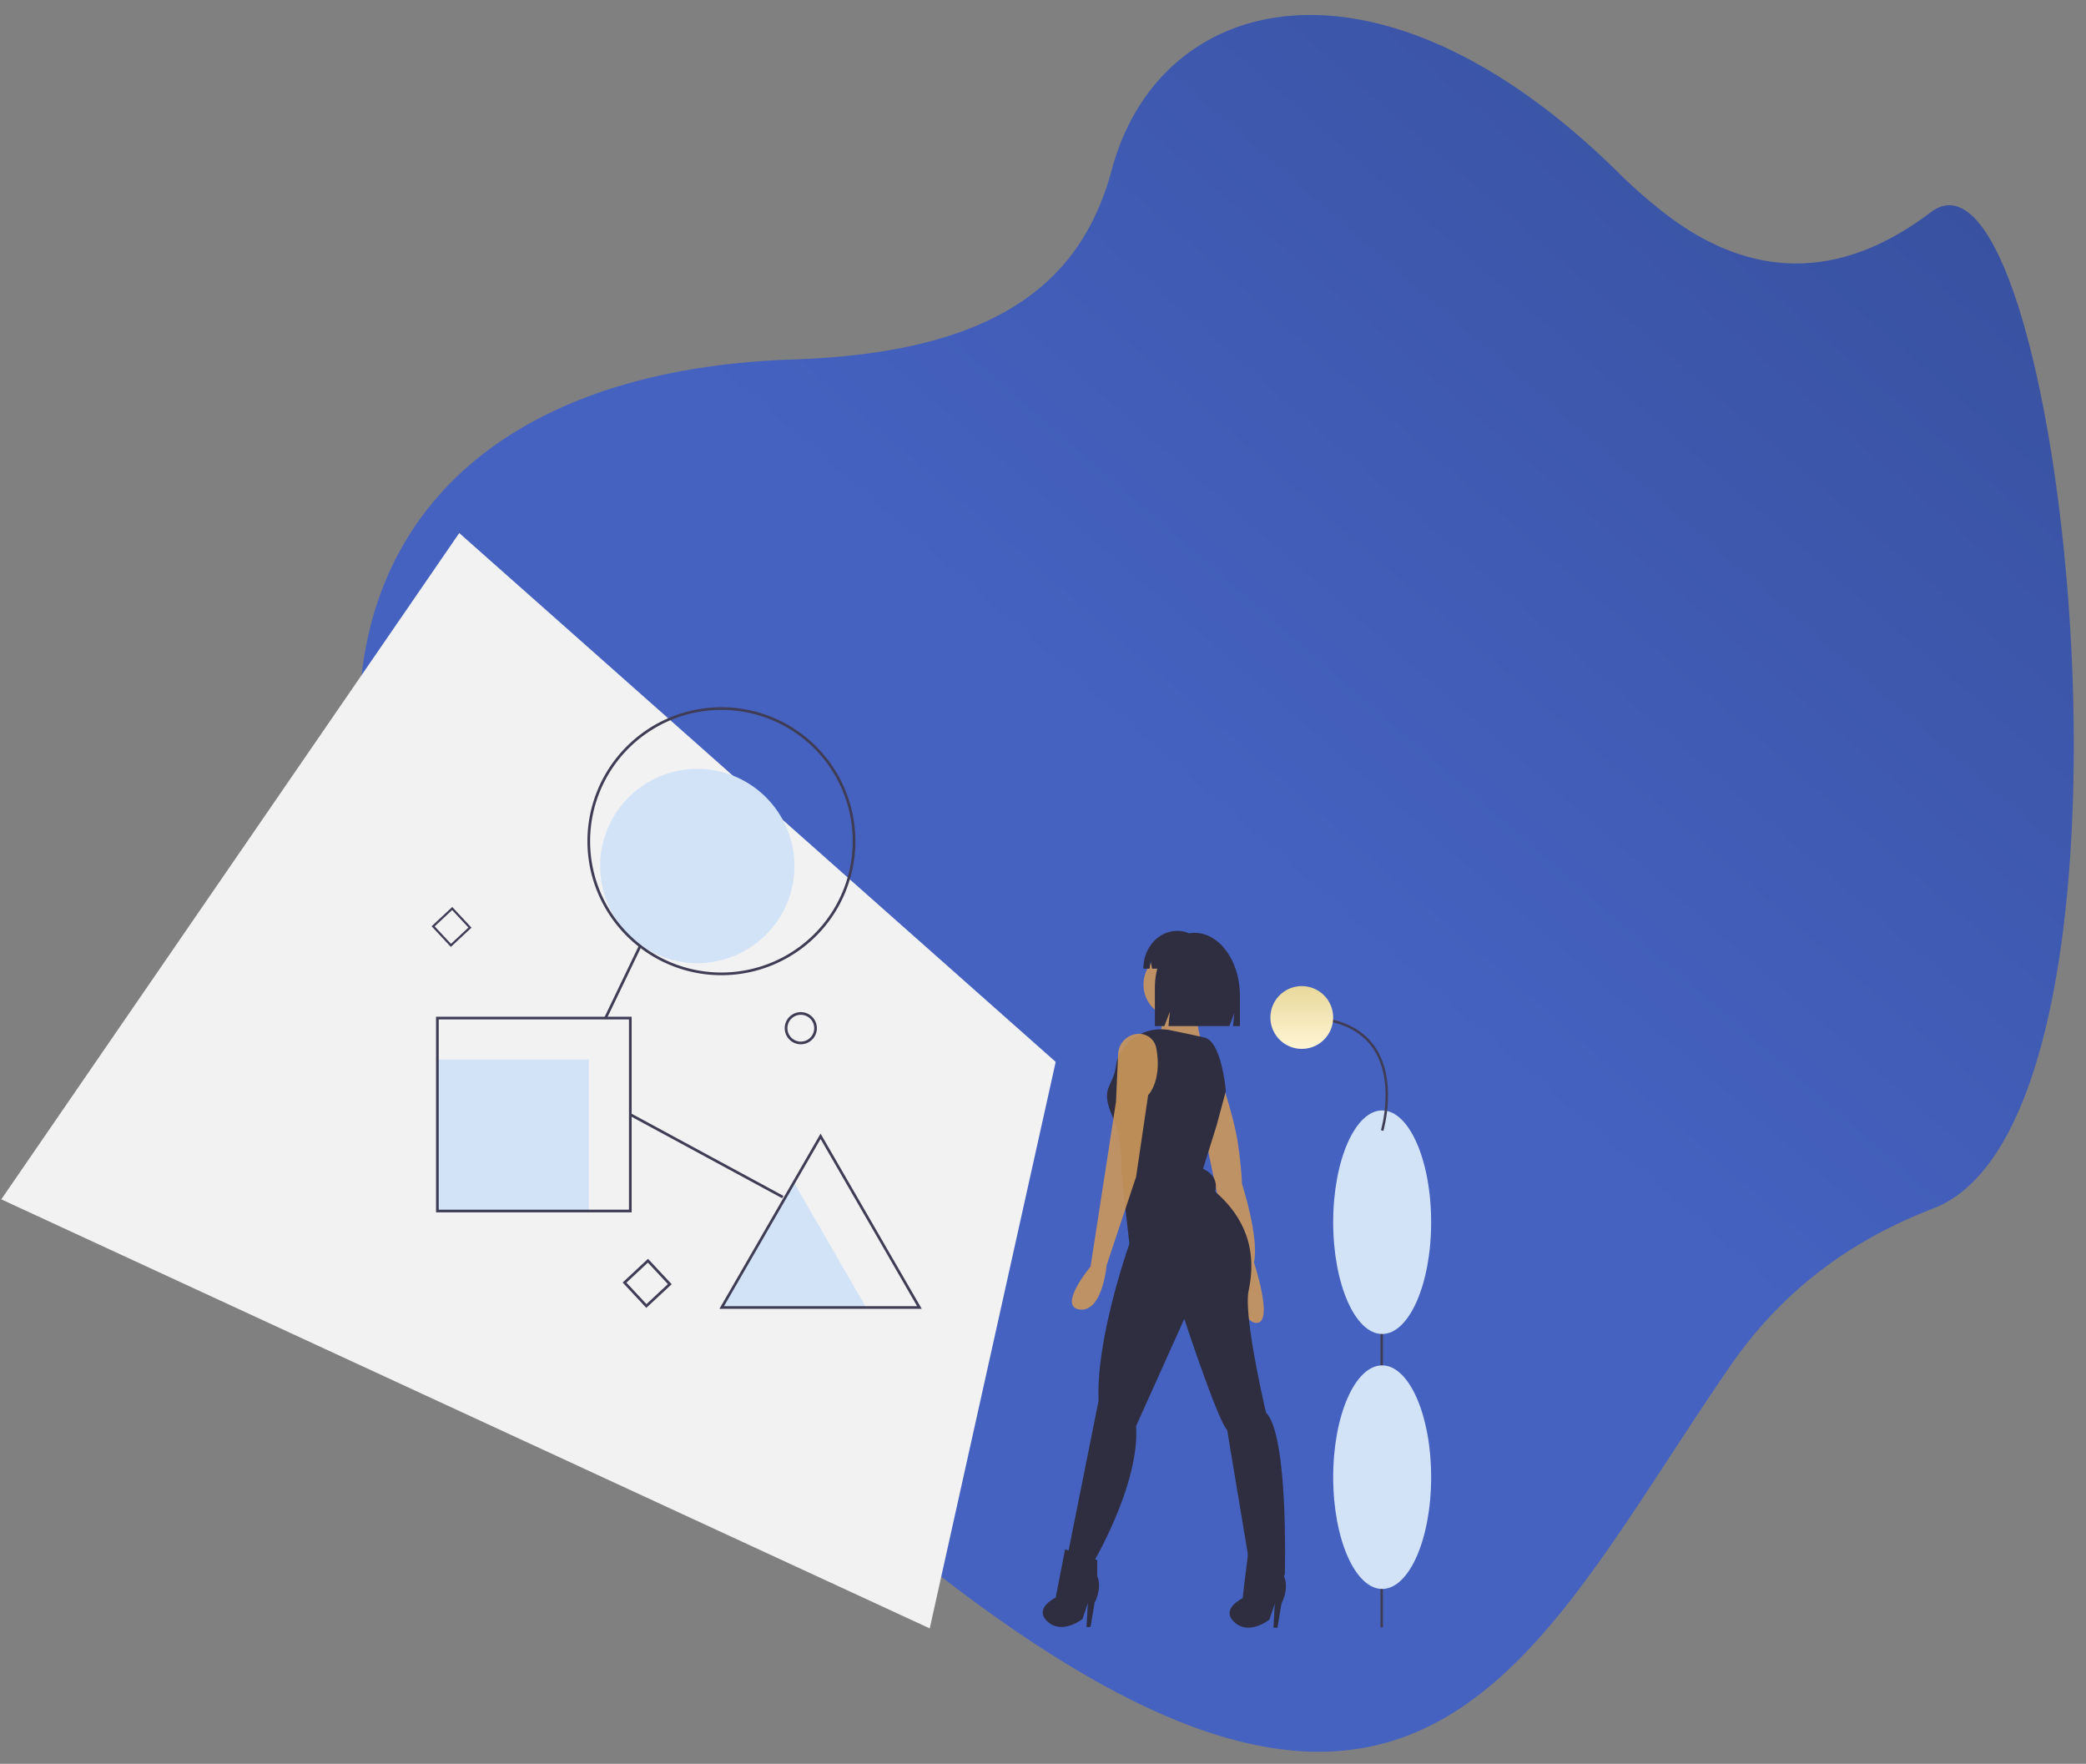 <svg xmlns="http://www.w3.org/2000/svg" xmlns:xlink="http://www.w3.org/1999/xlink" width="1340" height="1133" viewBox="0 0 1340 1133"><rect x="0" y="0" width="1340" height="1133" fill="#808080" stroke="none"/><defs><linearGradient id="a" x1="0.5" x2="0.513" y2="0.594" gradientUnits="objectBoundingBox"><stop offset="0" stop-color="#374f9c"/><stop offset="1" stop-color="#4562c1"/></linearGradient><linearGradient id="b" x1="0.5" x2="0.5" y2="1" gradientUnits="objectBoundingBox"><stop offset="0" stop-color="#e9d89b"/><stop offset="1" stop-color="#fef5d4"/></linearGradient><clipPath id="d"><rect width="1340" height="1133"/></clipPath></defs><g id="c" clip-path="url(#d)"><g transform="translate(-1320.662 108)"><path d="M388.839,295.645c79.8-6.413,114.126-55.206,125.49-114.812,19.919-104.472,503.771,328.4,429.394,474.709-24.4,47.988-37.093,101.283-29.165,162.371,32.226,248.318,124.369,454.82-447.59,443.377-477.452-9.553-690.9-272.466-432.352-521.262,96.954-93.3,102.915-163.4,70.373-227.386C50.868,406.227,133.079,286.4,347.6,296.232A327.261,327.261,0,0,0,388.839,295.645Z" transform="matrix(0.743, 0.669, -0.669, 0.743, 2299.802, -450.111)" fill="url(#a)"/><g transform="translate(1321.484 234.404)"><path d="M677.337,339.71l-13.666,61.468-11.094,49.866-8.842,39.771-11.087,49.866L596.418,703.6,147.485,496.152l-33-15.251-41.77-19.3L39.7,446.345,0,428l22.509-32.748,18.718-27.231,23.679-34.452,18.712-27.214L294.188,0,517.254,197.779,556.977,233l31.674,28.083L628.379,296.3Z" fill="#f2f2f2"/><path d="M584.1,484.662l23.19,40.166,23.19,40.166H537.723l23.189-40.166Z" transform="translate(-74.928 -67.534)" fill="#d2e3f7"/><path d="M0,0H97.254V97.254H0Z" transform="translate(280.144 338.238)" fill="#d2e3f7"/><path d="M62.4,0A62.4,62.4,0,1,1,0,62.4,62.4,62.4,0,0,1,62.4,0Z" transform="translate(384.714 151.476)" fill="#d2e3f7"/><path d="M647.5,408.884a10.328,10.328,0,1,1,10.328,10.328A10.328,10.328,0,0,1,647.5,408.884Zm1.721,0a8.607,8.607,0,1,0,8.607-8.607,8.607,8.607,0,0,0-8.607,8.607Z" transform="translate(-144.231 -90.823)" fill="#3f3d56"/><path d="M541.725,614.193l-15.2-16.3,16.3-15.2,15.2,16.3Zm-12.779-16.215,12.864,13.791L555.6,598.906l-12.864-13.791Z" transform="translate(-127.373 -116.481)" fill="#3f3d56"/><path d="M396.3,345.736l-12.373-13.265L397.193,320.1l12.373,13.265Zm-10.4-13.2,10.47,11.225,11.225-10.47L397.124,322.07Z" transform="translate(-107.504 -79.89)" fill="#3f3d56"/><path d="M586.316,343.131a86.066,86.066,0,1,1,86.066-86.066,86.066,86.066,0,0,1-86.066,86.066Zm0-170.41a84.344,84.344,0,1,0,84.344,84.344,84.344,84.344,0,0,0-84.344-84.344Z" transform="translate(-123.713 -59.115)" fill="#3f3d56"/><rect width="51.335" height="1.721" transform="translate(387.388 311.186) rotate(-64.336)" fill="#3f3d56"/><rect width="1.721" height="111.354" transform="translate(403.67 374.28) rotate(-61.578)" fill="#3f3d56"/><path d="M512.906,527.656H387.25V402H512.906Zm-123.935-1.721H511.185V403.721H388.971Z" transform="translate(-107.967 -91.303)" fill="#3f3d56"/><path d="M728.717,601.776H598.741l64.987-112.562Zm-126.994-1.721H725.734l-62.006-107.4Z" transform="translate(-137.437 -103.455)" fill="#3f3d56"/><circle cx="21.516" cy="21.516" r="21.516" transform="translate(733.71 268.525)" fill="rgba(204,151,91,0.9)"/><path d="M949.488,390.984s2.582,25.82,6.885,30.123-30.123-2.582-30.123-2.582,5.164-21.516,1.721-24.959S949.488,390.984,949.488,390.984Z" transform="translate(-183.073 -89.755)" fill="rgba(204,151,91,0.9)"/><path d="M969.635,441.5s10.328,29.262,12.91,47.336,2.582,25.82,2.582,25.82,11.189,34.426,7.746,50.779c0,0,12.91,38.729,1.721,38.729s-14.631-31.844-14.631-31.844L962.75,490.557Z" transform="translate(-188.159 -96.807)" fill="rgba(204,151,91,0.9)"/><path d="M960.307,451.076s-2.582-31.844-13.771-34.426c-5.341-1.233-14.018-3.054-21.627-4.621a29.979,29.979,0,0,0-32.955,15.678,21.97,21.97,0,0,0-2.222,7.016c-1.721,13.77-10.328,13.77-2.582,31.844s6.025,37.008,6.025,37.008l5.164,45.615s-21.516,60.246-19.8,100.7l-19.8,98.976s4.3,10.328,16.353,5.164c0,0,30.123-50.779,27.541-87.787l30.984-68.853s21.516,65.41,27.541,71.435l15.492,92.951s14.631,4.3,21.517,0c0,0,2.582-89.508-12.049-104.14,0,0-14.631-61.967-11.189-78.32s4.3-41.312-21.516-63.689c0,0,3.443-9.467-7.746-14.631l8.607-27.541Z" transform="translate(-173.667 -92.612)" fill="#2f2e41"/><path d="M906.756,414.862q-.349-.05-.712-.083a13.551,13.551,0,0,0-14.522,13.041l-1.36,30.606L885,491.991l-11.189,72.3s-21.516,25.82-6.885,27.541,17.213-28.4,17.213-28.4l18.934-56.8,7.746-52.5s9.035-9.035,5.274-29.921A11.32,11.32,0,0,0,906.756,414.862Z" transform="translate(-174.096 -93.076)" fill="rgba(204,151,91,0.9)"/><path d="M854.422,799.5,848.4,830.484s-14.631,6.885-5.164,15.492,22.377-1.721,22.377-1.721l3.443-10.328-.861,15.492h2.582l2.582-15.492s5.164-9.467,1.721-17.213V806.385Z" transform="translate(-171.061 -146.692)" fill="#2f2e41"/><path d="M991.34,803,987.9,831.4s-14.631,6.885-5.164,15.492,22.377-1.721,22.377-1.721l3.443-10.328-.861,15.492h2.582l2.582-15.492s5.164-9.467,1.721-17.213V807.3Z" transform="translate(-190.499 -147.179)" fill="#2f2e41"/><path d="M947.978,339.161h0a18.614,18.614,0,0,0-3.594.357,15.752,15.752,0,0,0-6.861-1.581H936.9c-12.007,0-21.74,10.865-21.74,24.267h4.023l.65-4.946.953,4.946h3.352a47.429,47.429,0,0,0-1.557,12.158v24.7h6.083l3.522-9.152-.88,9.152h39.1l3.2-8.32-.8,8.32h4.4V379.668C977.2,357.3,964.119,339.161,947.978,339.161Z" transform="translate(-181.527 -82.376)" fill="#2f2e41"/><rect width="1.613" height="288.53" transform="translate(885.935 414.441)" fill="#3f3d56"/><ellipse cx="31.463" cy="71.8" rx="31.463" ry="71.8" transform="translate(855.591 534.645)" fill="#d2e3f7"/><ellipse cx="31.463" cy="71.8" rx="31.463" ry="71.8" transform="translate(855.591 370.878)" fill="#d2e3f7"/><path d="M1085.826,475.267l-1.546-.463c.1-.326,9.583-32.832-5.992-53.757-8.8-11.818-23.892-17.811-44.867-17.811v-1.613c21.516,0,37.047,6.213,46.165,18.467C1095.646,441.67,1085.929,474.934,1085.826,475.267Z" transform="translate(-198.006 -91.25)" fill="#3f3d56"/><circle cx="20.168" cy="20.168" r="20.168" transform="translate(815.251 291.01)" fill="url(#b)"/></g></g></g></svg>